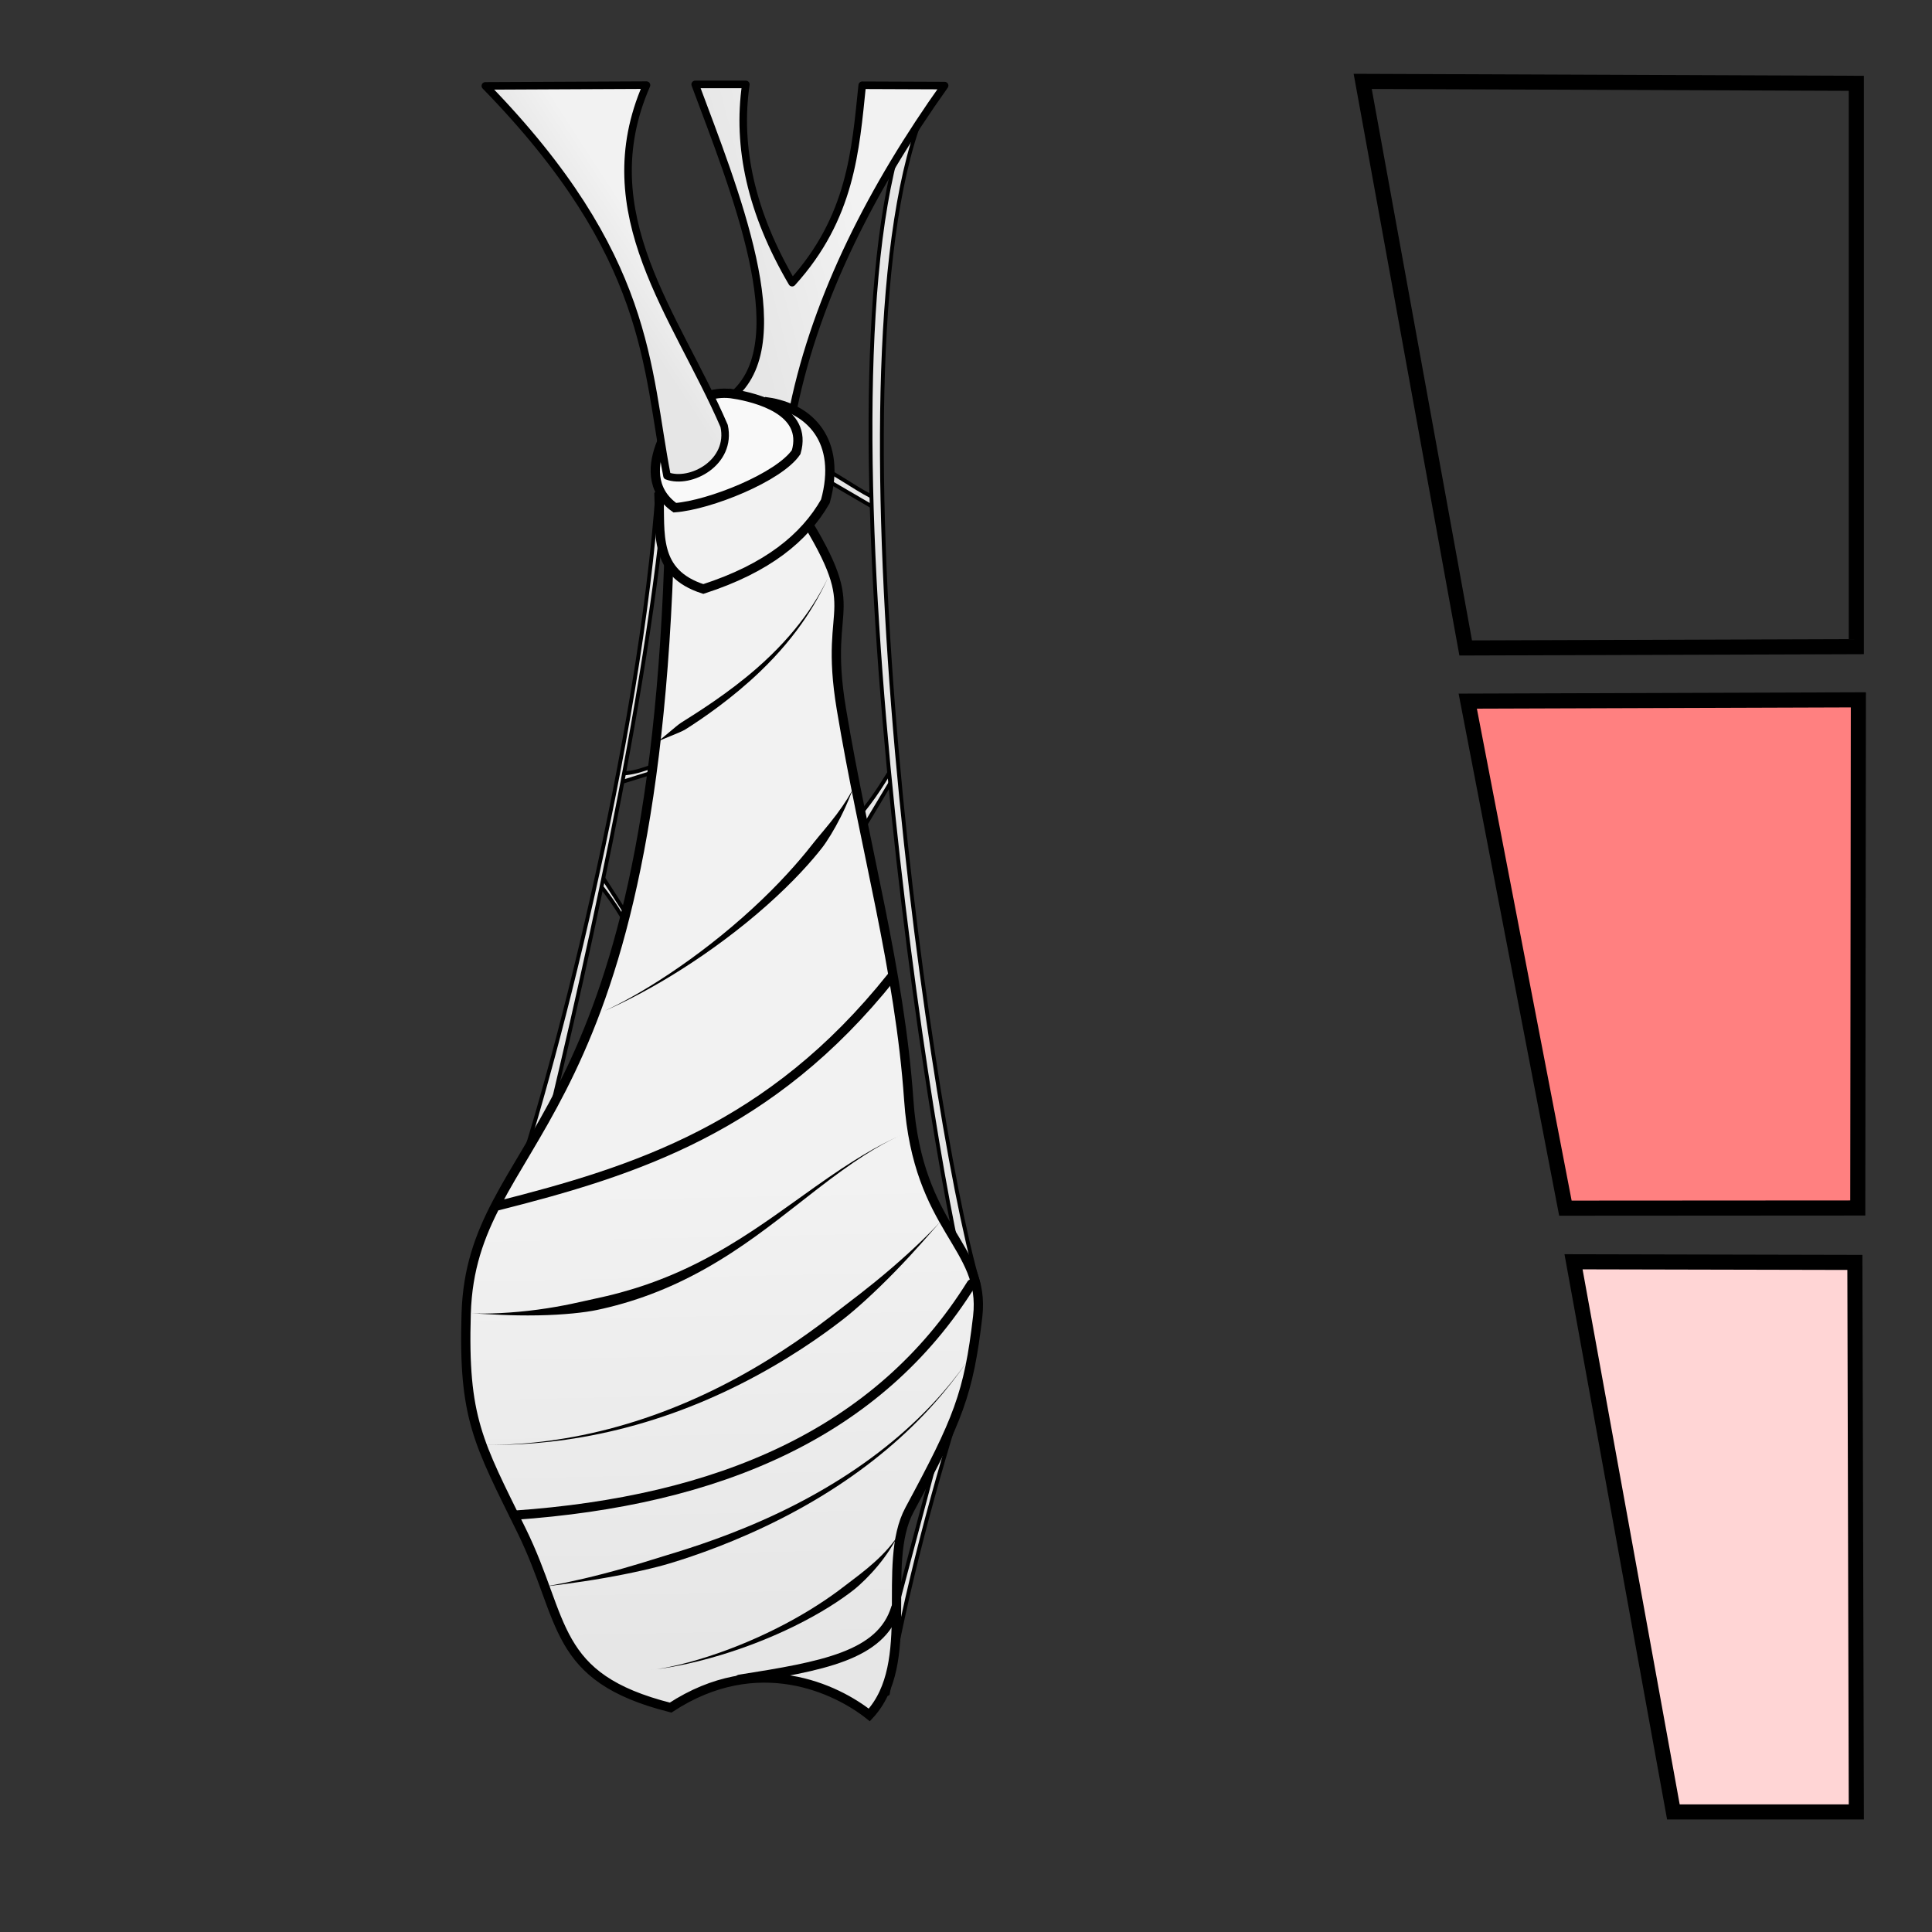 <svg version="1.1" viewBox="0 0 64 64" xmlns="http://www.w3.org/2000/svg" xmlns:xlink="http://www.w3.org/1999/xlink">
 <rect x="0" y="0" width="64" height="64" fill="#333333" stroke="none"/>
 <defs>
  <linearGradient id="linearGradient1019">
   <stop stop-color="#e6e6e6" offset="0"/>
   <stop stop-color="#f2f2f2" offset="1"/>
  </linearGradient>
  <linearGradient id="linearGradient4189" x1="130.36" x2="129.29" y1="228.5" y2="177.43" gradientTransform="matrix(1.21,0,0,1.21,-29.3,-44.66)" gradientUnits="userSpaceOnUse">
   <stop stop-color="#e6e6e6" offset="0"/>
   <stop stop-color="#f2f2f2" offset="1"/>
  </linearGradient>
  <linearGradient id="linearGradient1021" x1="21.22" x2="22.78" y1="8.814" y2="7.797" gradientTransform="translate(-1.085 .542)" gradientUnits="userSpaceOnUse" xlink:href="#linearGradient1019"/>
  <linearGradient id="linearGradient1031" x1="25.356" x2="29.559" y1="7.661" y2="6.576" gradientTransform="translate(-1.085 .542)" gradientUnits="userSpaceOnUse" xlink:href="#linearGradient1019"/>
 </defs>
 <g fill="#e6e6e6" stroke="#000" stroke-linecap="round" stroke-linejoin="round" stroke-width=".127">
  <path d="m29.081 16.892-2.186-1.274-0.081-0.38c1.243 0.682 1.618 1.013 2.248 1.302z"/>
  <path d="m29.618 25.731-1.444 2.412-0.119-0.638c0.858-1.006 1.03-1.31 1.558-2.159z"/>
  <path d="m32.41 42.521-0.416 0.039c-1.287-4.771-5.382-31.997-1.576-39.397l0.42-0.012c-3.697 7.441-0.17 33.384 1.572 39.37z"/>
  <path d="m28.939 56.093 2.735-10.301 0.382-0.067c-1.12 3.492-2.04 6.959-2.646 10.384z"/>
  <path d="m20.595 25.906 3.738-1.159 0.168-0.638c-1.569 0.509-2.872 1.509-3.938 1.515z"/>
  <path d="m19.841 29.272c1.218 1.507 1.456 2.674 2.418 4.181l0.119-0.638-2.48-3.86z"/>
  <path d="m17.101 39.143 0.611-0.083c1.511-6.183 3.739-15.808 4.384-23.297l-0.229-1.109c-0.26 7.871-3.147 19.573-4.765 24.489z"/>
 </g>
 <g stroke="#000">
  <path d="m24.323 13.055c-0.189 0.659 0.965 1.764 1.966 0.431 0.769-3.699 2.625-7.311 5.003-10.651l-2.73-0.011c-0.224 2.157-0.366 4.382-2.321 6.54-1.362-2.32-1.834-4.503-1.534-6.568h-1.678c1.286 3.456 3.332 8.446 1.294 10.259z" fill="url(#linearGradient1031)" stroke-linecap="round" stroke-linejoin="round" stroke-width=".25"/>
  <g stroke-width=".5">
   <path d="m48.621 23.226 3.235 16.796 9.685-6e-3 0.02-16.833z" fill="#ff8080"/>
   <path d="m52.125 41.798 3.308 18.224h6.06l-0.048-18.203z" fill="#ffd5d5" fill-rule="evenodd"/>
   <path d="m45.141 2.696 3.412 18.768 12.94-0.043v-18.661z" fill="none"/>
  </g>
  <g transform="matrix(.254 0 0 .254 -8.411 -4.175)" fill-rule="evenodd" stroke-width="1.21">
   <path d="m120.33 90.061c-2.723 75.263-25.717 74.44-26.418 97.703-0.411 13.651 1.568 16.784 7.221 28.283 5.763 11.723 3.859 19.163 19.442 23.092 11.383-7.451 21.674-2.411 25.914 0.96 6.305-6.797 1.399-19.63 5.253-26.78 6.311-11.711 7.707-15.089 8.881-25.172 1.081-9.284-7.807-11.193-8.99-28.25-1.182-17.034-5.767-32.839-8.788-50.989-2.503-15.044 3.68-11.749-6.004-26.851z" fill="url(#linearGradient4189)"/>
   <path d="m119.06 80.989c0.197 5.006-0.766 10.158 5.779 12.265 8.365-2.709 13.21-6.689 15.921-11.439 2.174-7.853-1.984-12.188-7.665-12.971z" fill="#f2f2f2"/>
  </g>
  <path d="m24.323 13.055c-1.241-0.212-2.092 0.821-2.417 1.62-0.276 0.68-0.374 1.561 0.449 2.143 1.151-0.086 3.456-1.01 4.019-1.841 0.405-1.385-1.342-1.802-2.051-1.923z" fill="#f9f9f9" fill-rule="evenodd" stroke-width=".308"/>
  <g transform="matrix(.254 0 0 .254 -8.411 -4.175)" fill="none" stroke-linecap="round" stroke-linejoin="round" stroke-width="1.21">
   <path d="m100.17 214.05c26.644-1.848 47.513-10.699 59.631-30.163"/>
   <path d="m98.083 173.68c17.852-4.514 35.553-10.106 51.278-29.815"/>
   <path d="m129.55 235.45c10.779-1.706 18.489-3.039 20.395-9.334"/>
  </g>
 </g>
 <g transform="matrix(.254 0 0 .254 -8.411 -4.175)">
  <path d="m103.54 223.45c2.083-0.295 4.556-0.544 8.399-1.213 3.565-0.62 6.661-1.345 8.508-1.901 3.322-1 8.743-2.875 14.63-5.884 5.652-2.889 10.878-6.38 15.43-10.505 4.535-4.111 7.432-7.974 9.301-10.777-1.862 2.793-4.874 6.609-9.488 10.565-4.64 3.978-9.934 7.28-15.605 9.984-5.916 2.821-11.3 4.539-14.594 5.53-2.167 0.652-4.47 1.435-8.301 2.433-3.446 0.897-6.514 1.518-8.279 1.767z"/>
  <path d="m118.04 234.24c1.879-0.239 4.947-0.707 9.082-1.957 3.232-0.977 6.519-2.256 9.595-3.768 3.584-1.762 6.133-3.473 7.703-4.702 0.213-0.166 0.471-0.384 0.757-0.641 1.048-0.942 2.214-2.182 3.237-3.565 1.054-1.426 1.583-2.479 1.994-3.233-0.383 0.702-1.155 1.752-2.339 2.937-1.209 1.21-2.467 2.196-3.575 3.036-0.297 0.225-0.558 0.422-0.765 0.583-1.545 1.21-3.91 2.947-7.391 4.855-2.967 1.626-6.156 3.049-9.324 4.17-4.019 1.422-7.125 2.05-8.974 2.286z"/>
  <path d="m96.227 204.89c3.646 0.03 8.881-0.154 15.199-1.481 6.354-1.334 12.474-3.543 18.278-6.472 5.969-3.012 10.62-6.297 13.402-8.464 1.584-1.234 4.056-3.448 6.709-6.17 2.838-2.912 4.567-5.002 6.043-6.649-1.28 1.429-3.64 3.74-6.483 6.18-3.105 2.665-5.25 4.215-7.059 5.623-2.753 2.144-7.229 5.49-13.045 8.652-5.644 3.068-11.636 5.468-17.916 6.983-6.229 1.503-11.499 1.827-15.128 1.797z"/>
  <path d="m94.603 187.72c2.345 0.107 4.982 0.332 8.697 0.263 3.384-0.062 6.128-0.378 7.655-0.699 1.041-0.219 2.225-0.505 3.511-0.88 4.67-1.361 9.25-3.446 14.153-6.644 4.045-2.638 7.673-5.61 11.054-8.223 4.732-3.656 7.806-5.623 10.848-7.02-3.141 1.442-6.099 3.164-11.087 6.697-3.512 2.487-7.226 5.265-11.333 7.718-4.967 2.966-9.461 4.821-14.032 6.069-1.257 0.343-2.409 0.61-3.422 0.823-1.649 0.346-3.917 0.947-7.405 1.415-3.361 0.451-6.577 0.575-8.64 0.481z"/>
  <path d="m111.19 148.62c1.723-0.745 4.469-1.989 8.073-4.094 3.633-2.121 7.518-4.76 11.232-7.782 3.848-3.132 6.712-6.025 8.707-8.364 0.428-0.502 0.8-0.959 1.115-1.363 0.637-0.815 1.588-2.343 2.43-4.015 0.963-1.913 1.285-2.921 1.739-3.965-0.358 0.824-1.162 2.141-2.279 3.631-1.068 1.425-2.308 2.823-2.89 3.567-0.308 0.394-0.665 0.843-1.075 1.342-1.923 2.34-4.592 5.254-8.294 8.522-3.554 3.137-7.303 5.926-10.833 8.185-3.485 2.23-6.22 3.6-7.925 4.337z"/>
  <path d="m118.73 113.24c0.709-0.413 3.089-1.243 3.785-1.681 2.191-1.38 6.098-4.058 9.707-7.516 5.105-4.892 7.646-9.394 9.247-13.077-1.58 3.635-4.458 8.08-9.66 12.626-3.722 3.253-7.672 5.718-9.847 7.088-0.689 0.434-2.522 2.147-3.232 2.56z"/>
 </g>
 <path d="m22.096 15.764c-0.701-3.601-0.505-7.259-6.018-12.919l5.338-0.025c-1.866 4.274 0.984 7.612 2.572 11.291 0.262 1.212-1.111 1.942-1.892 1.653z" fill="url(#linearGradient1021)" stroke="#000" stroke-linecap="round" stroke-linejoin="round" stroke-width=".25"/>
</svg>
